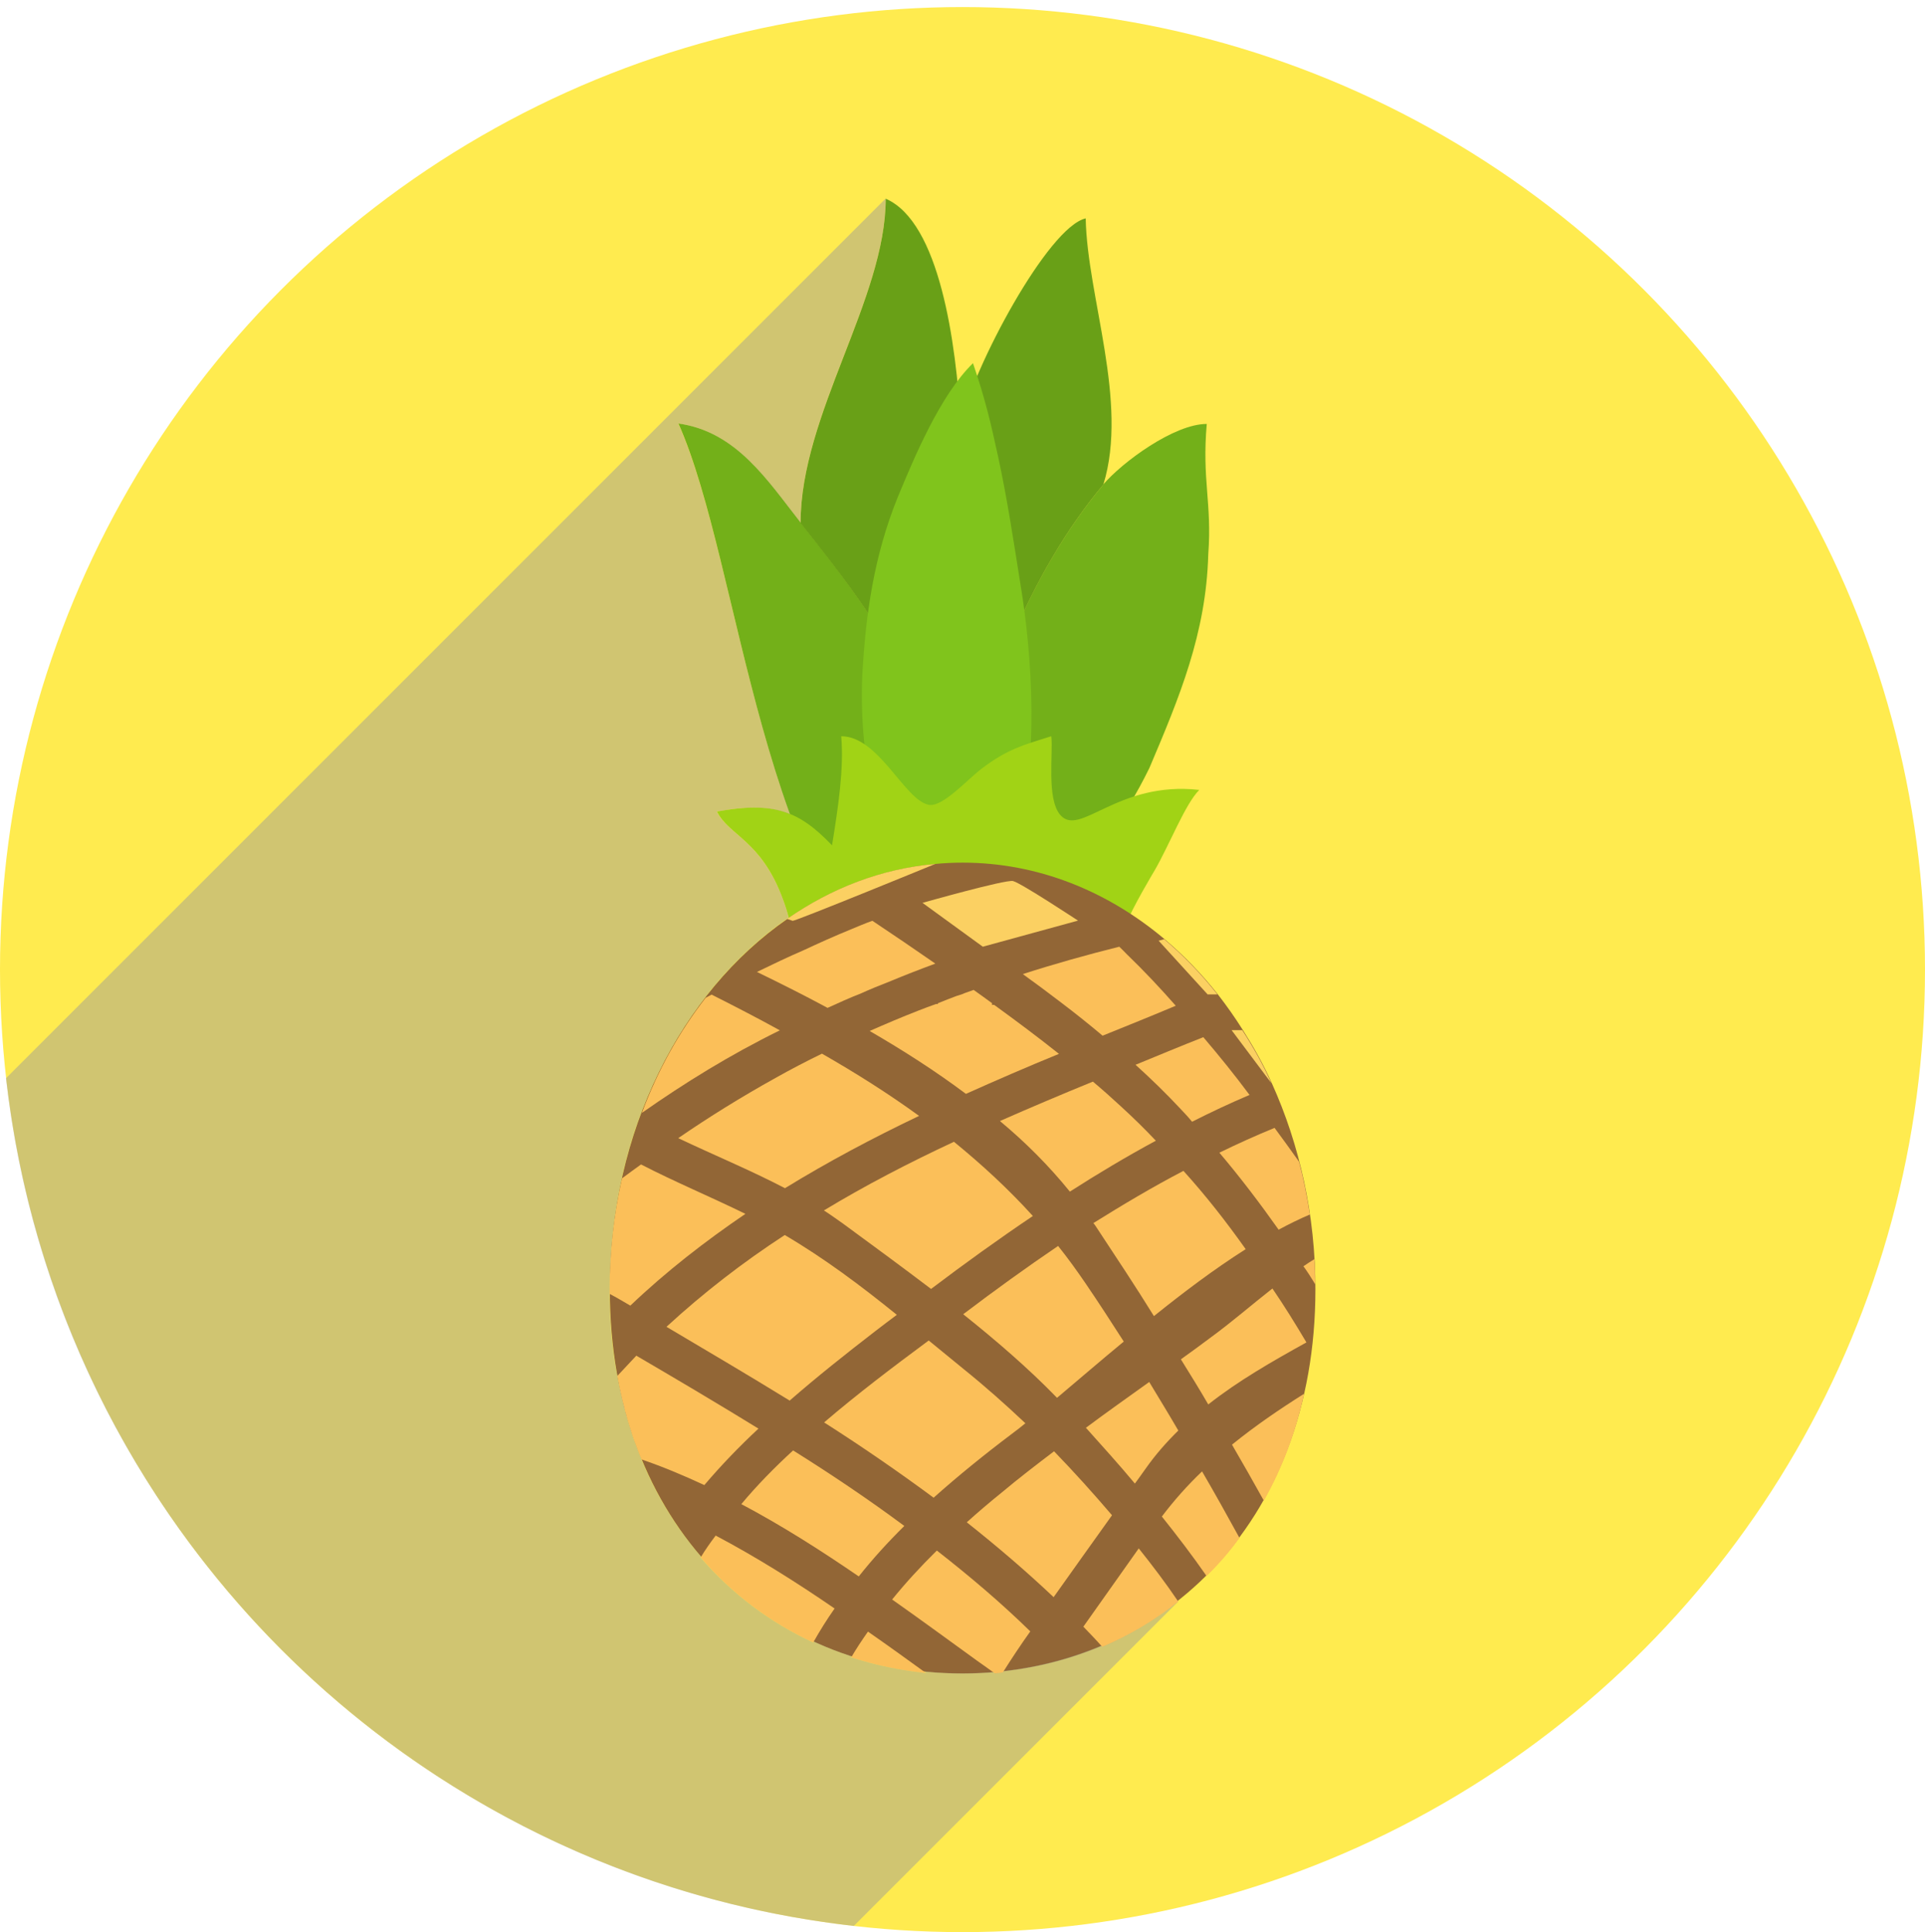 <?xml version="1.0" encoding="utf-8"?>
<!-- Generator: Adobe Illustrator 28.3.0, SVG Export Plug-In . SVG Version: 6.00 Build 0)  -->
<svg version="1.1" id="Layer_1" xmlns="http://www.w3.org/2000/svg" xmlns:xlink="http://www.w3.org/1999/xlink" x="0px" y="0px"
	 viewBox="0 0 90 90.33" style="enable-background:new 0 0 90 90.33;" xml:space="preserve">
<style type="text/css">
	.st0{fill:#A54760;}
	.st1{fill:#FE9232;}
	.st2{opacity:0.58;}
	.st3{fill:#F2F2F2;}
	.st4{fill:#80C41C;}
	.st5{opacity:0.2;fill:#999999;}
	.st6{opacity:0.3;fill:#999999;}
	.st7{opacity:0.46;fill:#999999;}
	.st8{fill:#A6DEEB;}
	.st9{fill:#FF4000;}
	.st10{opacity:0.36;fill:#999999;}
	.st11{fill:#12491D;}
	.st12{opacity:0.85;fill:#F2F2F2;}
	.st13{fill:#00A0C6;}
	.st14{fill:#FECF48;}
	.st15{opacity:0.48;fill:#EFDDE6;}
	.st16{opacity:0.54;fill:#FFFFB5;}
	.st17{fill:#F6DEC6;}
	.st18{fill:#FEA621;}
	.st19{fill:#7C3843;}
	.st20{fill:#E5E5E5;}
	.st21{fill:#F75E8A;}
	.st22{fill:#1A9539;}
	.st23{opacity:0.67;}
	.st24{fill:#F2F2A0;}
	.st25{fill:#2DABA4;}
	.st26{fill:#C24753;}
	.st27{fill:#FFFFDB;}
	.st28{fill:#F2F2DC;}
	.st29{fill:#FCC0B7;}
	.st30{fill:#6FB5CF;}
	.st31{fill:#BDE0E8;}
	.st32{fill:#FFFFFF;}
	.st33{fill:#DCECEF;}
	.st34{fill:#1EC14F;}
	.st35{fill:#A0642F;}
	.st36{fill:#FC4D2A;}
	.st37{fill:#015E5F;}
	.st38{fill:#FEE1B8;}
	.st39{opacity:0.61;}
	.st40{fill:#82C965;}
	.st41{fill:#835FAB;}
	.st42{fill:#FFF054;}
	.st43{fill:#604B3B;}
	.st44{fill:#989291;}
	.st45{fill:#FEDCA8;}
	.st46{fill:#824448;}
	.st47{opacity:0.28;fill:#FFFFFF;}
	.st48{opacity:0.09;fill:#FFFFFF;}
	.st49{fill:#CCCCCC;}
	.st50{fill:#83D0E3;}
	.st51{fill:#B0E2ED;}
	.st52{fill:#D9F1F6;}
	.st53{fill:#A2CFDA;}
	.st54{fill:#6A878E;}
	.st55{fill:#FFEB4F;}
	.st56{fill:#73B019;}
	.st57{fill:#69A017;}
	.st58{fill:#A1D315;}
	.st59{fill:#926636;}
	.st60{fill:#FBBF59;}
	.st61{fill:#FBD062;}
	.st62{fill:#7AC11D;}
	.st63{fill:#FEE16C;}
	.st64{fill:#FFF29F;}
	.st65{fill:#E7CC62;}
	.st66{fill:#FFB815;}
	.st67{opacity:0.19;fill:#DB951D;}
	.st68{fill:#FFF26D;}
	.st69{fill:#74B219;}
	.st70{fill:#72AE19;}
	.st71{opacity:0.25;fill:#999999;}
</style>
<g>
	<circle class="st55" cx="45" cy="45.33" r="45"/>
	<g>
		<path class="st56" d="M53.74,35.9c-2.36,4.85-6.58,8.61-9.09,13.16c-0.22-1.23-0.36-2.54-0.39-3.92c0.4-1.14,0.53-2.22,0.71-3.53
			c0.09-1.09,0.01-2.14-0.19-3.16v-0.01c1-5.79,3.37-11.69,6.8-15.78c0,0,0,0,0-0.01c0.89-1.04,3.31-2.83,4.84-2.83
			c-0.23,2.62,0.25,3.71,0.07,6.1C56.39,29.62,55.14,32.6,53.74,35.9z"/>
		<path class="st56" d="M44.79,38.43v0.01c-0.4,2.29-0.58,4.56-0.53,6.69C44,45.89,43.61,46.67,43,47.56
			c-7.53-5.79-8.31-21.07-11.28-27.76c2.72,0.38,4.17,2.67,5.72,4.64v0.01c1.79,2.26,3.58,4.54,4.85,7.13
			c0.35,0.8,0.7,1.58,1.04,2.37v0.01C43.94,35.43,44.49,36.9,44.79,38.43z"/>
		<path class="st57" d="M44.81,27.44c-0.22,1.8-0.8,4.15-1.49,6.52c-0.34-0.79-0.69-1.57-1.04-2.37c-1.26-2.59-3.06-4.87-4.85-7.13
			v-0.01c0-5.06,3.98-10.48,3.98-15.16c2.52,1.09,3.29,6.73,3.51,10.53C45.09,22.47,45,25.12,44.81,27.44z"/>
		<path class="st57" d="M51.59,22.64c0,0.01,0,0.01,0,0.01c-3.43,4.09-5.8,9.99-6.8,15.78c-0.3-1.53-0.85-3-1.47-4.46v-0.01
			c0.69-2.37,1.27-4.71,1.49-6.52c0.19-2.32,0.28-4.96,0.11-7.63c0.57-2.62,4.08-9.2,5.84-9.6C50.83,13.88,52.77,18.78,51.59,22.64z
			"/>
		<path class="st4" d="M47.5,38.86c-1.33,3.76-1.47,6.39-1.62,10.15c-0.94-2.03-1.81-4.07-2.82-6.1c-1.95-3.76-2.9-6.97-2.75-11.28
			c0.16-2.91,0.55-5.64,1.66-8.38c0.78-1.88,1.99-4.78,3.52-6.27c0.58,1.69,0.84,2.83,1.18,4.39c0.43,1.99,0.73,4,1.04,5.95
			C48.26,30.61,48.6,35.73,47.5,38.86z"/>
		<path class="st58" d="M56.07,36.93c-0.66,0.66-1.4,2.58-2.08,3.75c-0.05,0.09-1.07,1.78-1.37,2.59c-0.63,1.71-0.14,2.67-1.84,3.24
			c-1.79,0.58-5,0.39-6.98,0.39c-1.7,0-5.05-0.43-6.41-1.71c-0.39-1.31-0.31-1.88-0.79-3.16c-1.01-2.75-2.52-2.96-3.08-4.09
			c2.64-0.48,3.82-0.05,5.38,1.58c0.29-1.79,0.56-3.58,0.43-5.1c1.77,0,2.97,3.02,4.11,3.21c0.65,0.1,1.81-1.21,2.45-1.69
			c1.23-0.94,2.03-1.13,3.26-1.52c0.1,0.76-0.24,2.93,0.43,3.69C50.5,39.15,52.25,36.5,56.07,36.93z"/>
		<path class="st59" d="M61.5,60.28c0,11.02-7.4,17.96-16.5,17.96c-9.11,0-16.49-6.94-16.49-17.96c0-7.41,3.34-13.88,8.3-17.32
			c2.07-1.44,4.42-2.34,6.93-2.57c0.41-0.04,0.84-0.06,1.27-0.06c3.51,0,6.77,1.33,9.44,3.58c0.9,0.76,1.74,1.63,2.49,2.58
			c0.41,0.53,0.8,1.08,1.17,1.67c0.5,0.79,0.96,1.6,1.35,2.48l0.01,0.02C60.76,53.52,61.5,56.79,61.5,60.28z"/>
		<g>
			<path class="st60" d="M46.38,46.98c-0.01,0.01-0.01,0.01-0.01,0.01v-0.01H46.38z"/>
			<path class="st60" d="M41.93,61.47c-0.34,0.25-0.66,0.5-0.99,0.75c-1.4,1.08-2.76,2.16-4.02,3.26c-1.87-1.15-3.8-2.29-5.76-3.45
				c1.74-1.6,3.58-3.02,5.53-4.29C38.53,58.82,40.25,60.11,41.93,61.47z"/>
			<path class="st60" d="M43.73,45.05c-0.73,0.27-1.45,0.55-2.17,0.85c-0.44,0.17-0.88,0.35-1.3,0.54
				c-0.53,0.21-1.05,0.44-1.57,0.68c-1.09-0.59-2.19-1.14-3.3-1.68c0.72-0.35,1.43-0.69,2.17-1.01c0.73-0.34,1.46-0.67,2.22-0.98
				c0.34-0.14,0.66-0.28,1-0.4c0.01,0,0.01,0,0.01,0C41.78,43.71,42.75,44.37,43.73,45.05z"/>
			<path class="st60" d="M54.97,47.02c-1.14,0.48-2.28,0.94-3.42,1.4c-0.63-0.53-1.28-1.05-1.94-1.55c-0.59-0.45-1.19-0.9-1.79-1.33
				c1.49-0.48,2.99-0.9,4.51-1.28c0.11,0.11,0.23,0.22,0.35,0.35C53.47,45.37,54.24,46.19,54.97,47.02z"/>
			<path class="st60" d="M49.51,49.27c-1.47,0.6-2.92,1.23-4.35,1.87c-1.43-1.07-2.93-2.03-4.5-2.94c0.75-0.33,1.5-0.65,2.27-0.95
				c0.28-0.11,0.55-0.21,0.83-0.31h0.08c0.01-0.01,0.02-0.02,0.01-0.04h0.01c0.29-0.12,0.58-0.23,0.87-0.34
				c0.13-0.04,0.25-0.07,0.37-0.13c0.13-0.05,0.29-0.1,0.42-0.15c0.29,0.2,0.58,0.42,0.86,0.62v0.08h-0.01v0.01c0,0,0,0,0.01-0.01
				h0.1C47.5,47.72,48.52,48.48,49.51,49.27z"/>
			<path class="st60" d="M54.04,53.33c-1.37,0.74-2.71,1.54-4.02,2.38c-0.98-1.21-2.08-2.31-3.27-3.3c1.43-0.63,2.87-1.24,4.34-1.84
				h0.01c0.44,0.37,0.88,0.76,1.3,1.15C52.98,52.25,53.52,52.78,54.04,53.33z"/>
			<path class="st60" d="M58.42,51.19c-0.92,0.39-1.79,0.8-2.68,1.25h-0.01c-0.16-0.2-0.34-0.39-0.51-0.57
				c-0.69-0.74-1.4-1.43-2.13-2.09c1.05-0.43,2.1-0.87,3.17-1.29C57,49.36,57.73,50.26,58.42,51.19z"/>
			<path class="st60" d="M61.49,60.04c-0.18-0.29-0.35-0.57-0.55-0.84c0.16-0.11,0.34-0.23,0.51-0.33
				C61.48,59.26,61.49,59.63,61.49,60.04z"/>
			<path class="st60" d="M61.24,56.78c-0.49,0.21-0.98,0.45-1.46,0.71c-0.87-1.23-1.78-2.43-2.77-3.6c0.84-0.41,1.7-0.8,2.58-1.16
				c0.39,0.53,0.77,1.05,1.15,1.59c0,0,0,0,0,0.01C60.95,55.12,61.11,55.94,61.24,56.78z"/>
			<path class="st60" d="M60.97,65.16c-0.4,1.84-1.04,3.51-1.88,5c-0.49-0.88-0.99-1.76-1.49-2.62
				C58.67,66.67,59.8,65.9,60.97,65.16z"/>
			<path class="st60" d="M61.08,62.76c-1.59,0.88-3.18,1.79-4.59,2.9c-0.41-0.71-0.84-1.4-1.28-2.11c0.45-0.32,0.9-0.65,1.34-0.98
				c1.03-0.75,1.98-1.58,2.94-2.33C60.05,61.06,60.57,61.9,61.08,62.76z"/>
			<path class="st60" d="M58.24,58.4c-1.48,0.94-2.91,2.02-4.29,3.13c-0.86-1.39-1.77-2.76-2.68-4.14c-0.05-0.08-0.1-0.15-0.15-0.21
				c1.38-0.86,2.77-1.69,4.21-2.44C56.38,55.9,57.34,57.13,58.24,58.4z"/>
			<path class="st60" d="M52.54,62.72c-1.08,0.89-2.12,1.79-3.12,2.63c-1.35-1.39-2.85-2.68-4.39-3.91c0.01,0,0.01,0,0.02-0.01
				c1.45-1.1,2.93-2.17,4.42-3.18c0.44,0.55,0.86,1.13,1.27,1.73C51.36,60.89,51.95,61.8,52.54,62.72z"/>
			<path class="st60" d="M55.09,66.88c-0.55,0.54-1.07,1.13-1.52,1.77c-0.17,0.24-0.34,0.48-0.51,0.71
				c-0.74-0.89-1.52-1.75-2.29-2.61c0.98-0.73,1.97-1.43,2.96-2.14C54.18,65.36,54.65,66.12,55.09,66.88z"/>
			<path class="st60" d="M57.95,71.9c-0.46,0.64-0.98,1.24-1.54,1.78c-0.66-0.95-1.37-1.88-2.09-2.78c0.59-0.78,1.22-1.48,1.88-2.11
				C56.8,69.82,57.38,70.86,57.95,71.9z"/>
			<path class="st60" d="M55.09,74.88c-1.08,0.86-2.27,1.57-3.55,2.12c-0.29-0.33-0.59-0.64-0.89-0.95
				c0.85-1.21,1.72-2.42,2.59-3.66C53.88,73.19,54.51,74.02,55.09,74.88z"/>
			<path class="st60" d="M43.31,78.22c-1.22-0.13-2.4-0.37-3.51-0.74c0.24-0.41,0.5-0.8,0.78-1.2c0.92,0.64,1.82,1.29,2.69,1.92
				C43.28,78.21,43.29,78.21,43.31,78.22z"/>
			<path class="st60" d="M48.17,76.27c-0.45,0.63-0.88,1.28-1.29,1.93c-0.12,0.01-0.24,0.03-0.36,0.04c-0.28-0.2-0.55-0.4-0.84-0.6
				c-1.3-0.94-2.62-1.91-3.97-2.86c0.64-0.79,1.33-1.54,2.09-2.29C45.31,73.67,46.78,74.91,48.17,76.27z"/>
			<path class="st60" d="M51.99,70.84c-0.92,1.29-1.83,2.56-2.73,3.83c-1.3-1.23-2.66-2.39-4.06-3.5c0.51-0.46,1.06-0.93,1.63-1.39
				c0.8-0.67,1.62-1.3,2.45-1.93C50.21,68.81,51.11,69.81,51.99,70.84z"/>
			<path class="st60" d="M47.94,66.54c-0.21,0.17-0.42,0.34-0.64,0.5c-1.3,0.98-2.52,1.97-3.65,2.98C42,68.8,40.3,67.63,38.53,66.5
				c1.54-1.32,3.19-2.57,4.89-3.83c0.55,0.45,1.1,0.9,1.65,1.35C46.05,64.81,47.01,65.66,47.94,66.54z"/>
			<path class="st60" d="M35.46,66.79c-0.9,0.84-1.74,1.71-2.53,2.64c-0.97-0.45-1.94-0.86-2.94-1.2c-0.5-1.2-0.88-2.5-1.13-3.9
				c0.3-0.32,0.6-0.64,0.89-0.95C31.7,64.52,33.61,65.65,35.46,66.79z"/>
			<path class="st60" d="M39.02,75.2c-0.36,0.51-0.69,1.04-1,1.59c-2-0.93-3.8-2.27-5.26-3.98c0.21-0.35,0.45-0.69,0.7-1.02
				C35.37,72.8,37.23,73.97,39.02,75.2z"/>
			<path class="st60" d="M42.28,71.34c-0.76,0.75-1.48,1.54-2.13,2.36c-1.78-1.22-3.6-2.38-5.49-3.38c0.74-0.89,1.56-1.72,2.42-2.51
				C38.87,68.93,40.61,70.1,42.28,71.34z"/>
			<path class="st60" d="M36.46,48.17c-2.32,1.14-4.44,2.45-6.45,3.86c0.74-1.99,1.75-3.8,2.98-5.38c0.1-0.05,0.19-0.1,0.28-0.15
				C34.34,47.04,35.41,47.59,36.46,48.17z"/>
			<path class="st60" d="M34.85,56.75c-1.88,1.28-3.69,2.68-5.38,4.29c-0.33-0.19-0.64-0.38-0.97-0.55v-0.15
				c0-1.82,0.2-3.57,0.58-5.24v-0.01c0.29-0.21,0.59-0.44,0.89-0.65C31.56,55.26,33.24,55.96,34.85,56.75z"/>
			<path class="st60" d="M42.97,52.17c-2.16,1.03-4.25,2.14-6.27,3.38c-1.63-0.85-3.33-1.55-4.99-2.34
				c1.44-0.99,2.94-1.92,4.54-2.81c0.71-0.4,1.44-0.78,2.18-1.14C40,50.16,41.51,51.11,42.97,52.17z"/>
			<path class="st60" d="M48.29,56.85c-1.62,1.09-3.2,2.23-4.76,3.41c-1.37-1.04-2.76-2.06-4.11-3.05c-0.3-0.21-0.6-0.43-0.9-0.62
				c1.95-1.18,3.98-2.23,6.08-3.21C45.91,54.45,47.15,55.59,48.29,56.85z"/>
		</g>
		<path class="st61" d="M43.13,42.21l2.82,2.05l4.45-1.22c0,0-2.68-1.77-3.04-1.85C47.01,41.11,43.13,42.21,43.13,42.21z"/>
		<path class="st61" d="M56.92,46.49h-0.46l-2.29-2.51l0.26-0.07C55.33,44.67,56.17,45.54,56.92,46.49z"/>
		<path class="st61" d="M59.44,50.64l-1.86-2.48h0.5C58.59,48.95,59.05,49.76,59.44,50.64z"/>
		<path class="st61" d="M43.73,40.39c0,0-6.49,2.66-6.67,2.66l-0.26-0.09C38.87,41.52,41.22,40.61,43.73,40.39z"/>
	</g>
	<path class="st7" d="M55.09,74.87L39.92,90.04C19.13,87.71,2.62,71.2,0.28,50.41L41.41,9.28c0,4.68-3.98,10.1-3.98,15.16
		c-1.55-1.97-3-4.26-5.72-4.64c1.87,4.2,2.87,11.77,5.23,18.27c-0.89-0.38-1.92-0.4-3.43-0.13c0.57,1.13,2.07,1.34,3.09,4.09
		c0.12,0.33,0.21,0.61,0.27,0.87c-0.02,0.02-0.05,0.03-0.07,0.05c-4.66,3.24-7.91,9.18-8.26,16.04c-0.03,0.44-0.04,0.9-0.04,1.35
		v0.15c0.01,1.34,0.13,2.62,0.36,3.84c0.05,0.3,0.11,0.59,0.18,0.87c0.04,0.2,0.09,0.4,0.15,0.6c0.01,0.1,0.04,0.21,0.08,0.31
		c0.06,0.26,0.14,0.52,0.23,0.78c0.07,0.25,0.16,0.5,0.26,0.75c0.07,0.2,0.15,0.4,0.23,0.59c0.71,1.71,1.65,3.23,2.78,4.54
		c0,0.01-0.01,0.03-0.02,0.04c1.47,1.71,3.26,3.05,5.27,3.98c0.01-0.02,0.02-0.03,0.03-0.05c0.57,0.27,1.16,0.5,1.77,0.69
		c-0.01,0.02-0.02,0.03-0.03,0.05c1.12,0.37,2.3,0.61,3.52,0.74c-0.02-0.01-0.03-0.01-0.04-0.03c-0.02-0.02-0.05-0.03-0.07-0.05
		c0.59,0.06,1.19,0.09,1.79,0.09c0.48,0,0.96-0.02,1.43-0.06c0.03,0.02,0.06,0.04,0.09,0.06c0.13-0.01,0.24-0.02,0.37-0.04
		c0.01-0.02,0.03-0.05,0.05-0.07c1.6-0.18,3.13-0.58,4.56-1.19c0.01,0.02,0.03,0.04,0.05,0.06C52.82,76.44,54.01,75.74,55.09,74.87z
		"/>
</g>
</svg>
